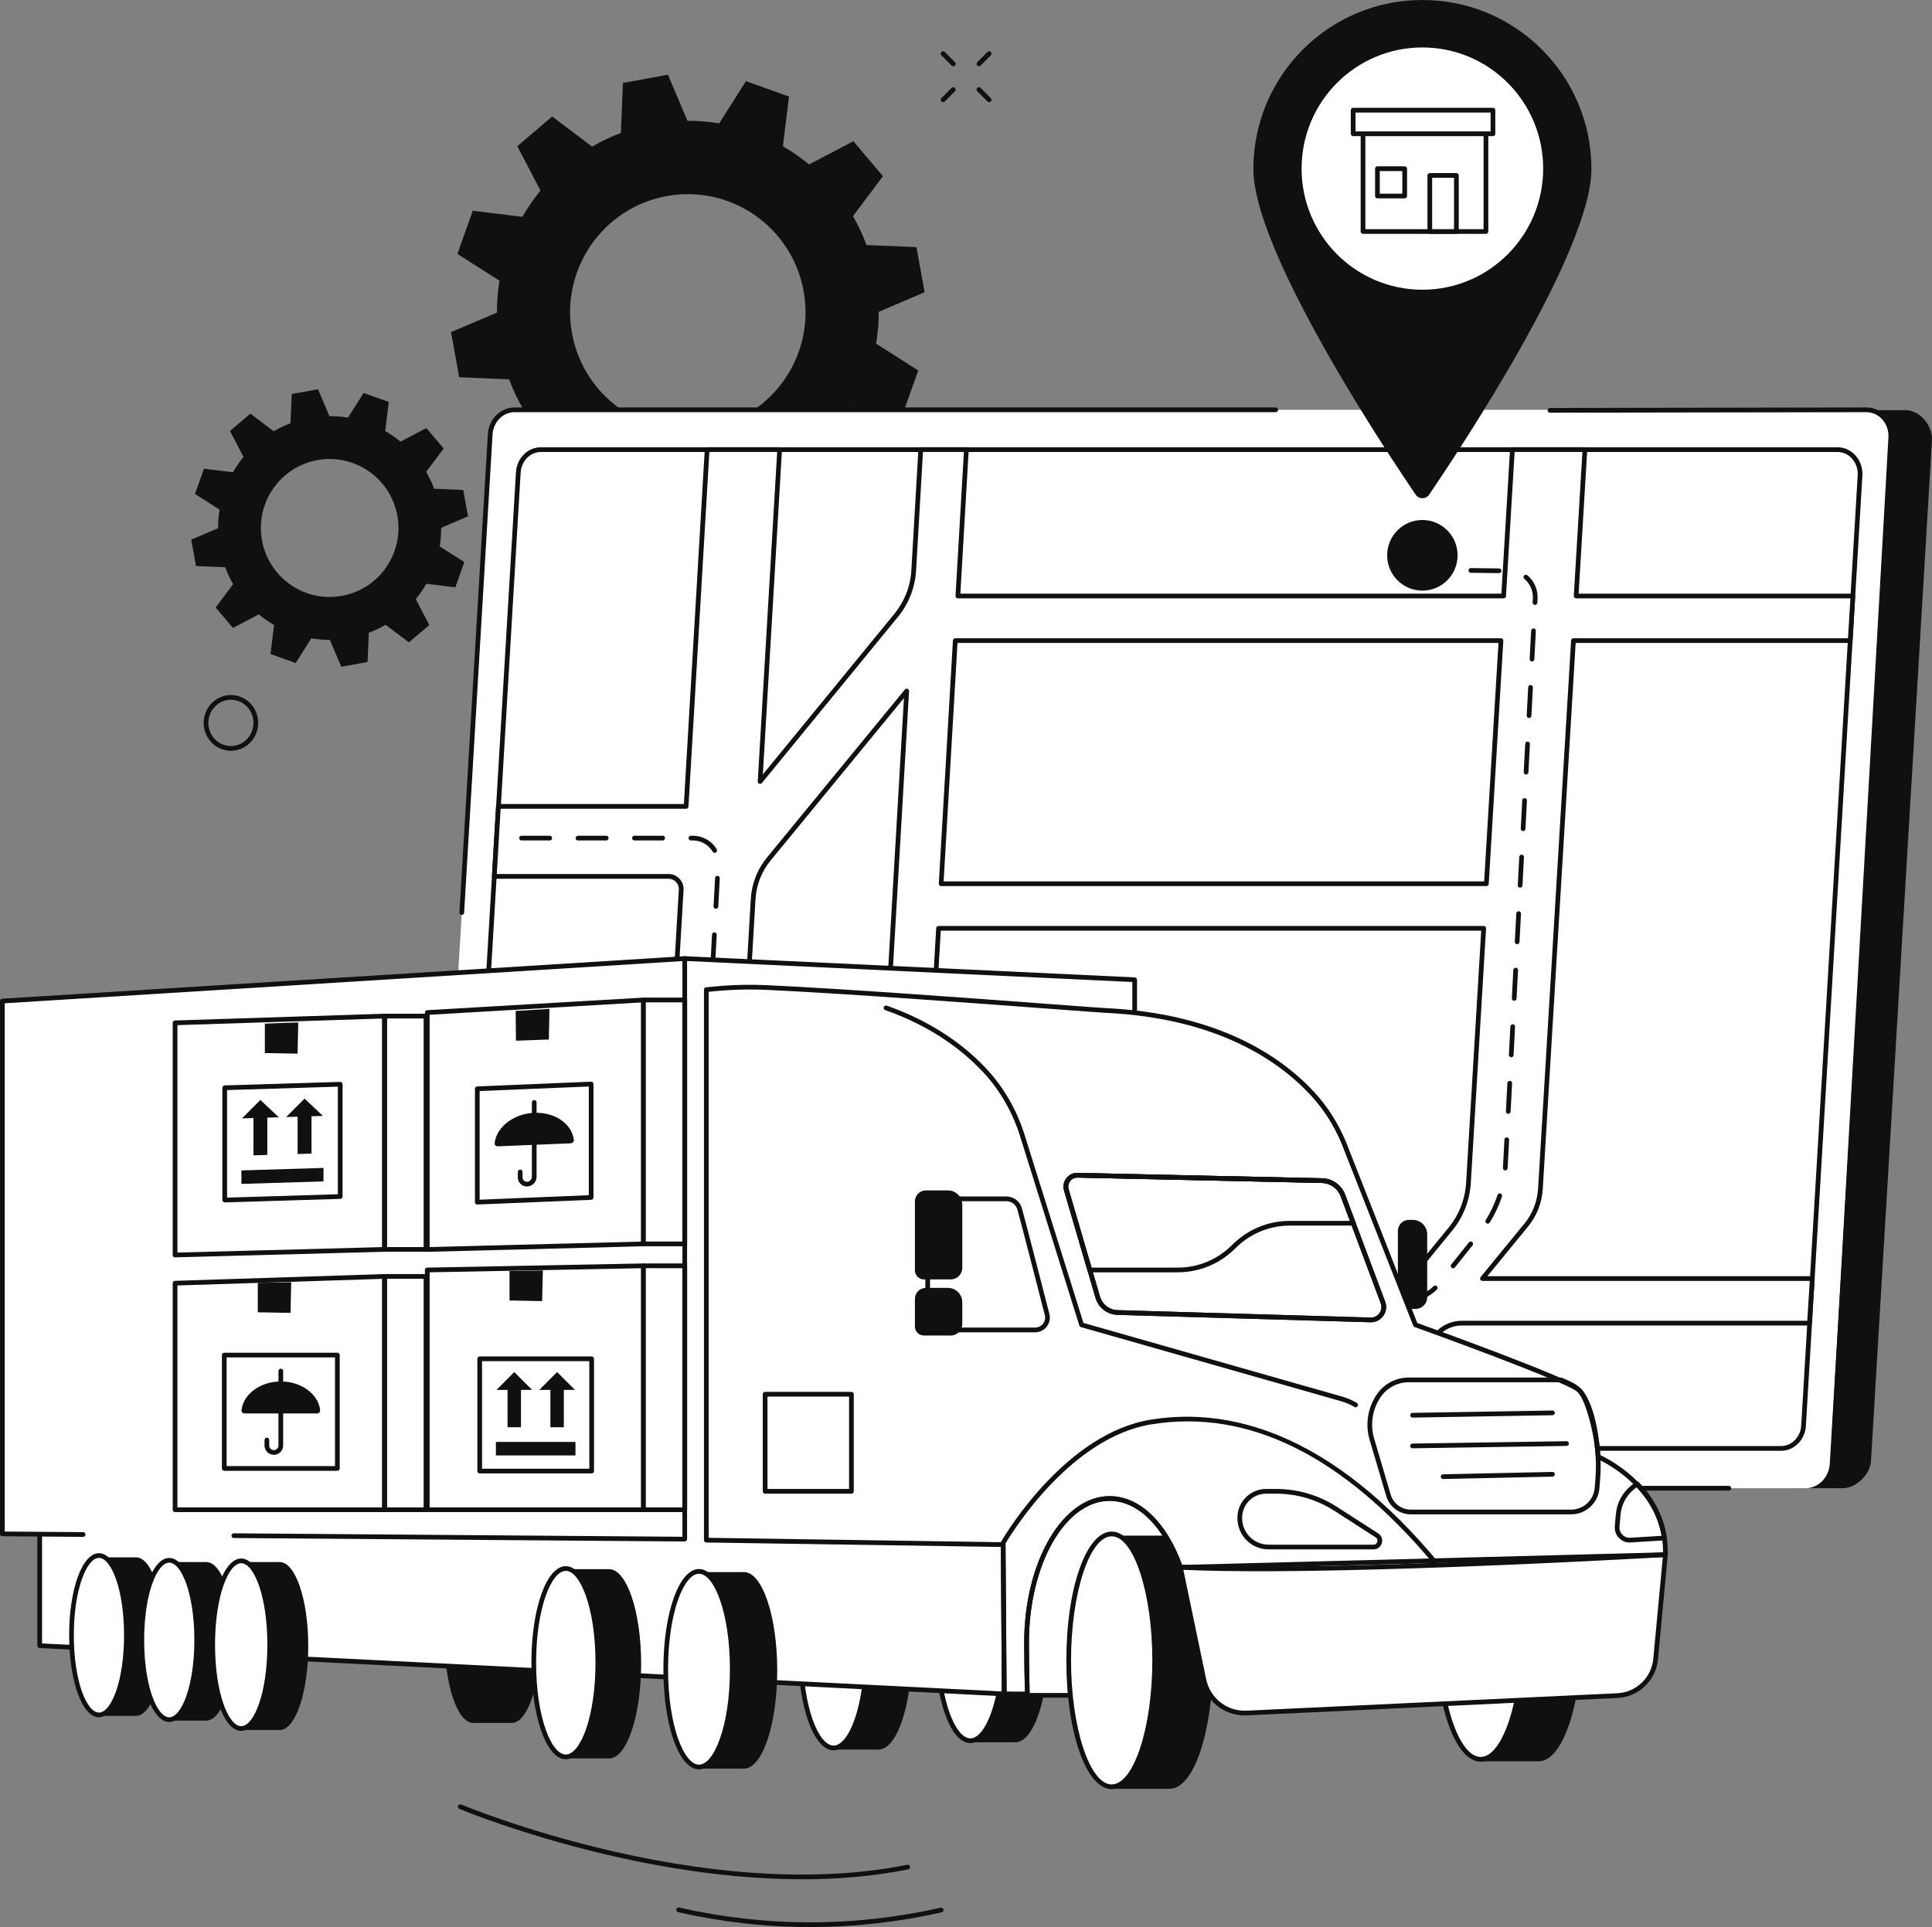 <svg width="422" height="421" viewBox="0 0 422 421" fill="none" xmlns="http://www.w3.org/2000/svg">
<rect x="0" y="0" width="422" height="421" fill="#808080" stroke="none"/>
<g clip-path="url(#clip0_1_3062)">
<path d="M102.233 112.803L101.187 107.044L94.817 106.778C94.338 105.487 93.758 104.254 93.084 103.088L96.912 97.985L93.134 93.522L87.484 96.485C86.436 95.622 85.319 94.847 84.145 94.168L84.918 87.821L79.422 85.85L76.011 91.242C74.686 91.021 73.33 90.913 71.958 90.918L69.463 85.033L63.722 86.082L63.456 92.471C62.169 92.951 60.939 93.533 59.776 94.21L54.689 90.37L50.239 94.159L53.194 99.825C52.333 100.877 51.558 101.997 50.884 103.175L44.555 102.4L42.59 107.912L47.966 111.333C47.746 112.662 47.638 114.022 47.643 115.398L41.775 117.901L42.821 123.659L49.191 123.926C49.67 125.216 50.251 126.45 50.925 127.616L47.097 132.719L50.875 137.182L56.524 134.219C57.572 135.084 58.689 135.857 59.864 136.535L59.091 142.882L64.586 144.854L67.997 139.461C69.323 139.682 70.678 139.79 72.05 139.788L74.546 145.673L80.287 144.624L80.553 138.235C81.84 137.754 83.069 137.172 84.232 136.496L89.32 140.336L93.769 136.547L90.815 130.88C91.677 129.829 92.448 128.709 93.125 127.531L99.453 128.306L101.419 122.794L96.042 119.373C96.263 118.043 96.37 116.684 96.368 115.308L102.235 112.805L102.233 112.803ZM74.697 130.176C66.534 131.667 58.71 126.24 57.224 118.05C55.737 109.863 61.148 102.015 69.314 100.522C77.477 99.032 85.301 104.459 86.79 112.649C88.276 120.836 82.865 128.683 74.699 130.176H74.697Z" fill="#101010"/>
<path d="M201.964 63.845L200.175 53.989L189.275 53.534C188.454 51.325 187.463 49.216 186.309 47.221L192.86 38.49L186.396 30.853L176.728 35.925C174.937 34.446 173.024 33.121 171.012 31.959L172.336 21.096L162.932 17.723L157.096 26.951C154.828 26.571 152.509 26.387 150.16 26.394L145.892 16.325L136.065 18.119L135.611 29.051C133.412 29.875 131.306 30.869 129.317 32.026L120.613 25.456L112.998 31.939L118.055 41.635C116.58 43.432 115.259 45.351 114.101 47.368L103.27 46.041L99.907 55.473L109.107 61.326C108.729 63.601 108.545 65.927 108.552 68.282L98.513 72.564L100.302 82.419L111.202 82.875C112.023 85.083 113.014 87.193 114.167 89.188L107.616 97.918L114.08 105.556L123.748 100.483C125.54 101.963 127.452 103.288 129.464 104.449L128.141 115.313L137.545 118.685L143.38 109.458C145.649 109.837 147.967 110.021 150.316 110.014L154.585 120.084L164.411 118.29L164.865 107.357C167.067 106.534 169.171 105.54 171.162 104.383L179.866 110.953L187.481 104.47L182.424 94.773C183.899 92.977 185.22 91.058 186.378 89.04L197.209 90.368L200.572 80.936L191.371 75.083C191.75 72.808 191.933 70.482 191.927 68.126L201.966 63.845H201.964ZM154.846 93.575C140.875 96.126 127.489 86.839 124.943 72.826C122.399 58.813 131.659 45.388 145.63 42.834C159.601 40.283 172.987 49.57 175.533 63.583C178.077 77.595 168.817 91.021 154.846 93.575Z" fill="#101010"/>
<path d="M176.986 421C167.338 421 157.693 419.914 148.11 417.745C147.832 417.683 147.66 417.407 147.722 417.128C147.784 416.85 148.06 416.677 148.337 416.739C167.295 421.034 186.514 421.048 205.457 416.776C205.737 416.712 206.01 416.889 206.072 417.165C206.134 417.443 205.96 417.719 205.684 417.781C196.166 419.928 186.578 421 176.988 421H176.986Z" fill="#101010"/>
<path d="M175.203 410.558C137.222 410.558 100.77 395.358 100.332 395.174C100.07 395.064 99.949 394.762 100.059 394.5C100.169 394.238 100.472 394.116 100.733 394.226C101.258 394.449 153.727 416.321 198.17 407.39C198.448 407.332 198.718 407.514 198.776 407.795C198.831 408.073 198.652 408.345 198.372 408.402C190.782 409.927 182.958 410.562 175.203 410.562V410.558Z" fill="#101010"/>
<path d="M50.441 164.017C49.723 164.017 49.005 163.884 48.315 163.615C46.815 163.03 45.631 161.88 44.984 160.378C43.666 157.309 45.033 153.713 48.035 152.363C49.48 151.712 51.086 151.67 52.563 152.245C54.063 152.83 55.246 153.98 55.893 155.482C57.212 158.551 55.845 162.147 52.843 163.497C52.074 163.845 51.258 164.017 50.441 164.017ZM50.437 152.874C49.762 152.874 49.09 153.016 48.457 153.301C45.966 154.424 44.831 157.415 45.929 159.968C46.466 161.215 47.446 162.17 48.689 162.653C49.907 163.127 51.23 163.093 52.421 162.557C54.914 161.434 56.047 158.443 54.948 155.89C54.412 154.643 53.432 153.69 52.189 153.205C51.62 152.984 51.028 152.874 50.437 152.874Z" fill="#101010"/>
<path d="M208.228 14.477C208.097 14.477 207.964 14.427 207.866 14.325L205.629 12.085C205.428 11.885 205.428 11.558 205.629 11.355C205.831 11.153 206.155 11.153 206.357 11.355L208.593 13.596C208.795 13.796 208.795 14.123 208.593 14.325C208.492 14.427 208.361 14.477 208.23 14.477H208.228Z" fill="#101010"/>
<path d="M216.054 22.322C215.924 22.322 215.791 22.271 215.692 22.17L213.456 19.93C213.254 19.729 213.254 19.403 213.456 19.2C213.657 18.998 213.981 18.998 214.183 19.2L216.419 21.441C216.621 21.641 216.621 21.968 216.419 22.17C216.318 22.271 216.187 22.322 216.057 22.322H216.054Z" fill="#101010"/>
<path d="M205.992 22.322C205.861 22.322 205.728 22.271 205.629 22.17C205.428 21.968 205.428 21.641 205.629 21.441L207.866 19.2C208.068 18.998 208.391 18.998 208.593 19.2C208.795 19.403 208.795 19.729 208.593 19.93L206.357 22.17C206.256 22.271 206.125 22.322 205.994 22.322H205.992Z" fill="#101010"/>
<path d="M213.818 14.477C213.687 14.477 213.554 14.427 213.456 14.325C213.254 14.123 213.254 13.796 213.456 13.596L215.692 11.355C215.894 11.153 216.217 11.153 216.419 11.355C216.621 11.558 216.621 11.885 216.419 12.085L214.183 14.325C214.082 14.427 213.951 14.477 213.82 14.477H213.818Z" fill="#101010"/>
<path d="M402.497 325.134L108.071 324.579C104.993 324.579 102.554 321.791 102.752 318.497L116.074 95.5C116.252 92.489 118.581 90.147 121.393 90.147L416.234 89.606C419.312 89.606 422.188 92.933 421.991 96.227L408.669 319.224C408.49 322.235 405.309 325.134 402.497 325.134Z" fill="#101010"/>
<path d="M394.352 325.134H99.073C95.994 325.134 93.556 322.346 93.753 319.051L107.075 94.886C107.254 91.875 109.582 89.533 112.394 89.533H407.674C410.752 89.533 413.19 92.321 412.993 95.615L399.671 319.781C399.492 322.792 397.164 325.134 394.352 325.134Z" fill="white"/>
<path d="M246.863 325.649H199.705C199.42 325.649 199.191 325.419 199.191 325.134C199.191 324.849 199.42 324.619 199.705 324.619H246.863C247.148 324.619 247.377 324.849 247.377 325.134C247.377 325.419 247.148 325.649 246.863 325.649Z" fill="#101010"/>
<path d="M377.635 325.649H268.512C268.227 325.649 267.998 325.419 267.998 325.134C267.998 324.849 268.227 324.619 268.512 324.619H377.635C377.92 324.619 378.149 324.849 378.149 325.134C378.149 325.419 377.92 325.649 377.635 325.649Z" fill="#101010"/>
<path d="M400.659 313.592C400.659 313.592 400.639 313.592 400.63 313.592C400.345 313.576 400.13 313.332 400.146 313.049L412.481 95.585C412.571 94.079 412.05 92.606 411.054 91.543C410.148 90.579 408.947 90.048 407.674 90.048L338.55 90.158C338.266 90.158 338.036 89.928 338.036 89.643C338.036 89.358 338.266 89.128 338.55 89.128L407.676 89.017C409.236 89.017 410.704 89.664 411.805 90.837C412.995 92.105 413.614 93.855 413.509 95.645L401.173 313.107C401.157 313.38 400.932 313.592 400.662 313.592H400.659Z" fill="#101010"/>
<path d="M100.866 199.874C100.866 199.874 100.846 199.874 100.834 199.874C100.552 199.858 100.334 199.614 100.352 199.329L106.561 94.854C106.756 91.58 109.319 89.015 112.394 89.015H278.654C278.939 89.015 279.168 89.245 279.168 89.53C279.168 89.816 278.939 90.046 278.654 90.046H112.394C109.862 90.046 107.75 92.185 107.587 94.916L101.378 199.391C101.362 199.664 101.135 199.876 100.866 199.876V199.874Z" fill="#101010"/>
<path d="M389.016 316.436H105.805C102.953 316.436 100.696 313.854 100.878 310.802L113.216 103.186C113.381 100.398 115.539 98.226 118.142 98.226H401.354C404.205 98.226 406.462 100.808 406.281 103.858L393.943 311.473C393.778 314.262 391.62 316.433 389.016 316.433V316.436Z" fill="white"/>
<path d="M389.016 316.951H105.805C104.35 316.951 102.981 316.348 101.953 315.253C100.843 314.073 100.265 312.439 100.364 310.772L112.702 103.156C112.883 100.104 115.273 97.713 118.142 97.713H401.354C402.809 97.713 404.178 98.316 405.205 99.411C406.316 100.591 406.894 102.225 406.795 103.893L394.457 311.508C394.276 314.561 391.886 316.951 389.016 316.951ZM118.142 98.744C115.817 98.744 113.876 100.709 113.727 103.219L101.389 310.834C101.307 312.219 101.786 313.571 102.701 314.547C103.534 315.432 104.635 315.92 105.805 315.92H389.016C391.342 315.92 393.283 313.956 393.432 311.446L405.77 103.831C405.852 102.446 405.373 101.093 404.458 100.117C403.625 99.232 402.524 98.744 401.354 98.744H118.142Z" fill="#101010"/>
<path d="M343.688 139.951H404.136L404.719 130.206H344.273L346.188 98.226H330.35L328.435 130.206H209.228L211.088 98.226H201.12L199.587 124.586C199.376 128.198 198.03 131.651 195.741 134.446L166.028 170.735L170.301 98.226H154.463L149.869 176.171H108.869L107.972 191.465H146.045C147.63 191.465 148.889 192.804 148.795 194.392L146.733 229.385C146.55 232.519 147.316 235.634 148.933 238.318L154.264 247.168H131.538C128.512 247.168 126.012 249.533 125.835 252.563L124.28 279.314H102.747L102.091 289.059H123.714L122.122 316.433H132.09L133.682 289.059H179.458L195.922 316.433H211.76L195.296 289.059H299.995L277.581 316.433H293.419L313.638 291.739C315.028 290.044 317.099 289.059 319.29 289.059H395.241L395.856 279.314H323.813L333.38 267.63C335.217 265.384 336.302 262.617 336.476 259.718L343.69 139.949L343.688 139.951ZM327.85 139.951L324.666 193.066H205.569L208.659 139.951H327.85ZM165.083 238.84C163.262 235.815 162.397 232.309 162.606 228.78L164.512 196.421C164.702 193.202 165.904 190.126 167.948 187.635L198.051 150.966L192.835 240.619C192.621 244.297 189.585 247.171 185.91 247.171H170.099L165.083 238.84ZM134.249 279.316L135.384 259.808C135.478 258.183 136.82 256.914 138.444 256.914H160.126L173.6 279.316H134.251H134.249ZM186.311 274.122L175.962 256.916H192.188C197.645 256.916 202.147 252.635 202.439 247.171H202.425L205.005 202.812H324.086L320.755 258.409C320.533 262.127 319.143 265.679 316.787 268.557L307.977 279.316H195.486C191.731 279.316 188.252 277.345 186.314 274.122H186.311Z" fill="white"/>
<path d="M293.417 316.951H277.578C277.379 316.951 277.2 316.836 277.113 316.656C277.028 316.477 277.053 316.263 277.182 316.109L298.905 289.577H196.204L212.198 316.169C212.295 316.327 212.297 316.528 212.205 316.689C212.114 316.85 211.944 316.951 211.758 316.951H195.92C195.739 316.951 195.574 316.857 195.48 316.702L179.164 289.577H134.162L132.597 316.465C132.581 316.737 132.356 316.951 132.084 316.951H122.115C121.973 316.951 121.838 316.893 121.741 316.79C121.645 316.686 121.594 316.548 121.601 316.406L123.161 289.577H102.082C101.94 289.577 101.804 289.517 101.706 289.413C101.609 289.31 101.559 289.169 101.568 289.027L102.224 279.282C102.242 279.01 102.467 278.801 102.738 278.801H123.787L125.315 252.536C125.507 249.239 128.237 246.655 131.531 246.655H153.344L148.486 238.587C146.807 235.799 146.02 232.608 146.213 229.358L148.275 194.364C148.312 193.738 148.096 193.145 147.669 192.689C147.24 192.234 146.662 191.983 146.036 191.983H107.963C107.821 191.983 107.685 191.925 107.589 191.822C107.493 191.718 107.442 191.58 107.449 191.438L108.346 176.144C108.362 175.872 108.587 175.658 108.86 175.658H149.376L153.94 98.199C153.956 97.925 154.181 97.713 154.454 97.713H170.292C170.434 97.713 170.57 97.771 170.666 97.874C170.762 97.978 170.813 98.116 170.806 98.259L166.627 169.184L195.337 134.122C197.571 131.391 198.863 128.085 199.067 124.558L200.599 98.199C200.615 97.927 200.84 97.713 201.113 97.713H211.081C211.224 97.713 211.359 97.771 211.455 97.874C211.552 97.978 211.602 98.116 211.595 98.259L209.767 129.693H327.946L329.834 98.199C329.85 97.927 330.075 97.713 330.348 97.713H346.186C346.328 97.713 346.463 97.773 346.56 97.874C346.656 97.978 346.706 98.116 346.697 98.259L344.814 129.693H404.715C404.857 129.693 404.992 129.751 405.088 129.854C405.185 129.958 405.235 130.096 405.228 130.239L404.646 139.984C404.63 140.255 404.405 140.469 404.132 140.469H344.167L336.981 259.752C336.8 262.78 335.687 265.619 333.77 267.961L324.893 278.801H395.849C395.992 278.801 396.127 278.861 396.223 278.964C396.32 279.068 396.37 279.208 396.361 279.351L395.746 289.096C395.73 289.367 395.505 289.579 395.232 289.579H319.281C317.237 289.579 315.324 290.488 314.028 292.07L293.807 316.765C293.71 316.884 293.563 316.953 293.41 316.953L293.417 316.951ZM278.666 315.92H293.173L313.239 291.412C314.73 289.59 316.934 288.544 319.287 288.544H394.755L395.306 279.832H323.808C323.609 279.832 323.428 279.717 323.343 279.537C323.258 279.358 323.283 279.144 323.411 278.99L332.979 267.305C334.758 265.131 335.788 262.497 335.958 259.688L343.174 139.919C343.19 139.648 343.415 139.436 343.688 139.436H403.653L404.173 130.722H344.273C344.131 130.722 343.995 130.662 343.899 130.561C343.803 130.457 343.752 130.319 343.759 130.176L345.642 98.742H330.834L328.946 130.236C328.93 130.508 328.705 130.722 328.432 130.722H209.226C209.084 130.722 208.948 130.664 208.852 130.561C208.756 130.457 208.705 130.319 208.712 130.176L210.54 98.742H201.601L200.097 124.616C199.879 128.361 198.51 131.874 196.136 134.773L166.423 171.062C166.283 171.234 166.044 171.296 165.838 171.214C165.631 171.133 165.498 170.926 165.512 170.703L169.753 98.739H154.945L150.381 176.199C150.364 176.473 150.14 176.684 149.867 176.684H109.351L108.513 190.948H146.041C146.951 190.948 147.795 191.313 148.422 191.978C149.046 192.643 149.36 193.51 149.307 194.421L147.245 229.413C147.066 232.454 147.802 235.442 149.374 238.049L154.704 246.899C154.8 247.058 154.803 247.258 154.711 247.419C154.619 247.58 154.45 247.681 154.264 247.681H131.538C128.787 247.681 126.508 249.837 126.349 252.591L124.794 279.342C124.778 279.613 124.553 279.827 124.28 279.827H103.226L102.639 288.539H123.714C123.856 288.539 123.991 288.597 124.088 288.7C124.184 288.804 124.234 288.942 124.228 289.084L122.668 315.913H131.606L133.171 289.025C133.187 288.753 133.412 288.539 133.685 288.539H179.463C179.644 288.539 179.809 288.633 179.903 288.788L196.218 315.913H210.854L194.86 289.321C194.764 289.163 194.762 288.962 194.853 288.801C194.945 288.64 195.115 288.539 195.301 288.539H300C300.199 288.539 300.378 288.654 300.465 288.834C300.55 289.013 300.525 289.227 300.396 289.381L278.673 315.913L278.666 315.92ZM307.97 279.832H195.482C191.571 279.832 187.887 277.745 185.869 274.388L175.52 257.18C175.423 257.022 175.421 256.821 175.513 256.66C175.604 256.499 175.774 256.398 175.96 256.398H192.186C197.331 256.398 201.583 252.391 201.916 247.254C201.909 247.217 201.907 247.178 201.909 247.138L204.489 202.779C204.505 202.508 204.73 202.294 205.003 202.294H324.084C324.226 202.294 324.361 202.351 324.457 202.455C324.554 202.558 324.604 202.697 324.595 202.839L321.265 258.436C321.033 262.288 319.622 265.899 317.179 268.881L308.369 279.641C308.273 279.76 308.126 279.829 307.973 279.829L307.97 279.832ZM186.747 273.855C188.582 276.905 191.929 278.801 195.482 278.801H307.729L316.386 268.23C318.689 265.419 320.021 262.012 320.239 258.379L323.538 203.327H205.487L202.941 247.086C202.948 247.122 202.95 247.159 202.948 247.198C202.641 252.936 197.913 257.431 192.183 257.431H176.868L186.747 273.857V273.855ZM173.595 279.832H134.247C134.104 279.832 133.969 279.774 133.873 279.671C133.776 279.567 133.726 279.429 133.733 279.286L134.868 259.78C134.978 257.884 136.547 256.4 138.439 256.4H160.122C160.303 256.4 160.468 256.495 160.562 256.649L174.036 279.052C174.132 279.21 174.134 279.411 174.042 279.572C173.951 279.733 173.781 279.834 173.595 279.834V279.832ZM134.79 278.801H172.685L159.831 257.431H138.439C137.091 257.431 135.971 258.489 135.893 259.84L134.79 278.801ZM185.908 247.686H170.097C169.916 247.686 169.751 247.592 169.657 247.438L164.641 239.107C162.757 235.979 161.874 232.397 162.09 228.75L163.996 196.391C164.193 193.039 165.423 189.899 167.549 187.308L197.652 150.637C197.792 150.465 198.03 150.405 198.237 150.486C198.443 150.566 198.574 150.773 198.562 150.996L193.346 240.649C193.117 244.594 189.851 247.686 185.908 247.686ZM170.389 246.655H185.908C189.307 246.655 192.122 243.989 192.321 240.589L197.445 152.515L168.345 187.964C166.356 190.384 165.207 193.319 165.024 196.451L163.118 228.81C162.916 232.247 163.746 235.624 165.524 238.574L170.391 246.655H170.389ZM324.666 193.582H205.57C205.427 193.582 205.292 193.524 205.196 193.421C205.099 193.317 205.049 193.179 205.056 193.037L208.145 139.922C208.161 139.65 208.386 139.436 208.659 139.436H327.85C327.992 139.436 328.127 139.496 328.224 139.597C328.32 139.701 328.37 139.839 328.364 139.981L325.18 193.096C325.164 193.368 324.939 193.582 324.666 193.582ZM206.113 192.551H324.182L327.304 140.467H209.143L206.113 192.551Z" fill="#101010"/>
<path d="M190.484 284.695C188.41 284.695 186.431 284.051 184.757 282.834C184.527 282.666 184.477 282.344 184.642 282.114C184.809 281.884 185.128 281.831 185.36 281.999C186.855 283.087 188.626 283.664 190.482 283.664H190.851C191.135 283.664 191.365 283.894 191.365 284.18C191.365 284.465 191.135 284.695 190.851 284.695H190.482H190.484ZM197.021 284.683C196.737 284.683 196.507 284.453 196.507 284.168C196.507 283.883 196.737 283.653 197.021 283.653L203.189 283.643C203.473 283.643 203.703 283.874 203.703 284.159C203.703 284.444 203.473 284.674 203.189 284.674L197.021 284.683ZM209.354 284.663C209.07 284.663 208.841 284.433 208.841 284.147C208.841 283.862 209.07 283.632 209.354 283.632L215.522 283.623C215.807 283.623 216.036 283.853 216.036 284.138C216.036 284.423 215.807 284.653 215.522 284.653L209.354 284.663ZM221.688 284.644C221.403 284.644 221.174 284.414 221.174 284.129C221.174 283.844 221.403 283.614 221.688 283.614L227.855 283.604C228.14 283.604 228.369 283.834 228.369 284.12C228.369 284.405 228.14 284.635 227.855 284.635L221.688 284.644ZM234.021 284.624C233.737 284.624 233.507 284.393 233.507 284.108C233.507 283.823 233.737 283.593 234.021 283.593L240.189 283.584C240.473 283.584 240.703 283.814 240.703 284.099C240.703 284.384 240.473 284.614 240.189 284.614L234.021 284.624ZM246.354 284.603C246.07 284.603 245.84 284.373 245.84 284.087C245.84 283.802 246.07 283.572 246.354 283.572L252.522 283.563C252.806 283.563 253.036 283.793 253.036 284.078C253.036 284.364 252.806 284.594 252.522 284.594L246.354 284.603ZM258.688 284.582C258.403 284.582 258.174 284.352 258.174 284.067C258.174 283.782 258.403 283.551 258.688 283.551L264.855 283.542C265.14 283.542 265.369 283.772 265.369 284.058C265.369 284.343 265.14 284.573 264.855 284.573L258.688 284.582ZM271.021 284.561C270.736 284.561 270.507 284.331 270.507 284.046C270.507 283.761 270.736 283.531 271.021 283.531L277.189 283.522C277.473 283.522 277.702 283.752 277.702 284.037C277.702 284.322 277.473 284.552 277.189 284.552L271.021 284.561ZM283.354 284.541C283.07 284.541 282.84 284.311 282.84 284.025C282.84 283.74 283.07 283.51 283.354 283.51L289.522 283.501C289.806 283.501 290.036 283.731 290.036 284.016C290.036 284.301 289.806 284.532 289.522 284.532L283.354 284.541ZM295.687 284.52C295.403 284.52 295.174 284.29 295.174 284.005C295.174 283.719 295.403 283.489 295.687 283.487L301.855 283.478C302.14 283.478 302.369 283.708 302.369 283.993C302.369 284.278 302.14 284.508 301.855 284.508L295.687 284.518V284.52ZM308.018 284.456C307.757 284.456 307.535 284.258 307.507 283.991C307.479 283.708 307.684 283.455 307.968 283.427C309.911 283.232 311.743 282.367 313.131 280.991C313.333 280.791 313.659 280.793 313.858 280.996C314.058 281.198 314.056 281.525 313.854 281.725C312.299 283.266 310.246 284.235 308.071 284.456C308.053 284.456 308.037 284.458 308.018 284.458V284.456ZM181.314 278.078C181.139 278.078 180.967 277.989 180.871 277.825L177.722 272.507C177.577 272.263 177.657 271.945 177.901 271.8C178.144 271.653 178.46 271.736 178.605 271.98L181.754 277.299C181.899 277.542 181.818 277.86 181.575 278.005C181.493 278.053 181.403 278.078 181.314 278.078ZM317.393 277.085C317.281 277.085 317.168 277.048 317.072 276.972C316.849 276.795 316.815 276.47 316.992 276.247L320.847 271.418C321.024 271.198 321.347 271.158 321.57 271.338C321.79 271.515 321.827 271.839 321.65 272.063L317.794 276.891C317.693 277.018 317.544 277.085 317.393 277.085ZM175.015 267.443C174.839 267.443 174.669 267.353 174.572 267.19L171.423 261.871C171.279 261.627 171.359 261.31 171.602 261.165C171.845 261.02 172.162 261.1 172.306 261.344L175.456 266.663C175.6 266.907 175.52 267.224 175.277 267.369C175.194 267.418 175.105 267.443 175.015 267.443ZM324.967 267.328C324.873 267.328 324.779 267.303 324.694 267.25C324.453 267.098 324.38 266.78 324.531 266.539C325.6 264.827 326.465 262.987 327.093 261.066C327.182 260.797 327.471 260.647 327.742 260.737C328.01 260.827 328.157 261.117 328.07 261.388C327.414 263.385 326.515 265.301 325.403 267.084C325.304 267.241 325.136 267.326 324.967 267.326V267.328ZM168.717 256.805C168.542 256.805 168.37 256.716 168.274 256.552L165.125 251.233C164.98 250.99 165.06 250.672 165.304 250.527C165.547 250.38 165.863 250.463 166.008 250.707L169.157 256.025C169.301 256.269 169.221 256.587 168.978 256.732C168.896 256.78 168.806 256.805 168.717 256.805ZM328.788 255.692C328.774 255.692 328.763 255.692 328.749 255.692C328.467 255.671 328.254 255.423 328.274 255.14C328.288 254.958 328.299 254.774 328.311 254.592L328.605 248.977C328.621 248.694 328.839 248.468 329.146 248.489C329.43 248.505 329.646 248.746 329.632 249.032L329.339 254.65C329.327 254.841 329.316 255.029 329.302 255.218C329.281 255.489 329.056 255.694 328.79 255.694L328.788 255.692ZM162.418 246.168C162.241 246.168 162.072 246.078 161.975 245.915L158.826 240.596C158.682 240.352 158.762 240.034 159.005 239.889C159.248 239.742 159.565 239.825 159.709 240.069L162.858 245.388C163.003 245.632 162.923 245.949 162.68 246.094C162.597 246.142 162.508 246.168 162.418 246.168ZM329.444 243.338C329.444 243.338 329.426 243.338 329.417 243.338C329.132 243.322 328.917 243.08 328.93 242.795L329.254 236.618C329.267 236.335 329.495 236.114 329.795 236.13C330.079 236.146 330.295 236.388 330.281 236.673L329.958 242.85C329.944 243.124 329.717 243.338 329.444 243.338ZM156.34 235.417C156.136 235.417 155.943 235.295 155.863 235.095C155.074 233.13 154.58 231.064 154.395 228.955C154.369 228.672 154.578 228.421 154.86 228.396C155.147 228.366 155.392 228.58 155.418 228.863C155.594 230.871 156.064 232.838 156.815 234.709C156.92 234.973 156.794 235.272 156.53 235.378C156.468 235.403 156.402 235.415 156.337 235.415L156.34 235.417ZM330.093 230.984C330.093 230.984 330.075 230.984 330.066 230.984C329.781 230.968 329.566 230.726 329.579 230.441L329.903 224.264C329.919 223.981 330.151 223.765 330.444 223.776C330.729 223.792 330.944 224.034 330.93 224.319L330.607 230.496C330.593 230.77 330.366 230.984 330.093 230.984ZM155.032 223.245C155.032 223.245 155.014 223.245 155.005 223.245C154.723 223.229 154.505 222.987 154.521 222.702L154.856 216.527C154.872 216.244 155.119 216.024 155.397 216.042C155.679 216.058 155.897 216.3 155.883 216.585L155.548 222.76C155.532 223.033 155.308 223.247 155.035 223.247L155.032 223.245ZM330.742 218.63C330.742 218.63 330.724 218.63 330.715 218.63C330.43 218.614 330.215 218.372 330.229 218.087L330.552 211.91C330.568 211.625 330.788 211.399 331.093 211.422C331.378 211.439 331.593 211.68 331.58 211.965L331.256 218.142C331.242 218.416 331.015 218.63 330.742 218.63ZM155.702 210.893C155.702 210.893 155.684 210.893 155.675 210.893C155.392 210.877 155.175 210.636 155.191 210.35L155.525 204.173C155.541 203.89 155.782 203.67 156.067 203.686C156.349 203.702 156.567 203.943 156.553 204.229L156.218 210.406C156.204 210.679 155.977 210.893 155.707 210.893H155.702ZM331.389 206.278C331.389 206.278 331.371 206.278 331.362 206.278C331.077 206.262 330.862 206.021 330.875 205.735L331.199 199.559C331.215 199.276 331.444 199.052 331.74 199.071C332.025 199.087 332.24 199.328 332.226 199.614L331.903 205.791C331.889 206.064 331.662 206.278 331.389 206.278ZM156.372 198.542C156.372 198.542 156.353 198.542 156.344 198.542C156.062 198.526 155.844 198.284 155.86 197.999L156.195 191.824C156.211 191.541 156.459 191.306 156.737 191.339C157.019 191.355 157.237 191.596 157.22 191.882L156.886 198.056C156.872 198.33 156.645 198.544 156.374 198.544L156.372 198.542ZM332.036 193.924C332.036 193.924 332.018 193.924 332.008 193.924C331.724 193.908 331.508 193.667 331.522 193.382L331.846 187.205C331.862 186.922 332.096 186.701 332.387 186.717C332.671 186.733 332.887 186.975 332.873 187.26L332.55 193.437C332.536 193.711 332.309 193.924 332.036 193.924ZM156.113 186.323C155.936 186.323 155.766 186.234 155.67 186.07C154.775 184.554 153.131 183.613 151.378 183.613H150.915C150.631 183.613 150.401 183.383 150.401 183.098C150.401 182.813 150.631 182.583 150.915 182.583H151.378C153.493 182.583 155.475 183.717 156.553 185.544C156.698 185.79 156.617 186.105 156.372 186.25C156.289 186.298 156.2 186.321 156.11 186.321L156.113 186.323ZM144.75 183.613H138.582C138.297 183.613 138.068 183.383 138.068 183.098C138.068 182.813 138.297 182.583 138.582 182.583H144.75C145.034 182.583 145.263 182.813 145.263 183.098C145.263 183.383 145.034 183.613 144.75 183.613ZM132.416 183.613H126.248C125.964 183.613 125.735 183.383 125.735 183.098C125.735 182.813 125.964 182.583 126.248 182.583H132.416C132.701 182.583 132.93 182.813 132.93 183.098C132.93 183.383 132.701 183.613 132.416 183.613ZM120.083 183.613H113.915C113.631 183.613 113.401 183.383 113.401 183.098C113.401 182.813 113.631 182.583 113.915 182.583H120.083C120.367 182.583 120.597 182.813 120.597 183.098C120.597 183.383 120.367 183.613 120.083 183.613ZM332.687 181.571C332.687 181.571 332.669 181.571 332.66 181.571C332.375 181.554 332.16 181.313 332.174 181.028L332.497 174.851C332.511 174.568 332.738 174.351 333.038 174.363C333.323 174.379 333.538 174.621 333.525 174.906L333.201 181.083C333.187 181.357 332.96 181.571 332.687 181.571ZM333.337 169.217C333.337 169.217 333.318 169.217 333.309 169.217C333.025 169.201 332.809 168.959 332.823 168.674L333.146 162.497C333.162 162.211 333.394 161.986 333.687 162.009C333.972 162.025 334.187 162.267 334.174 162.552L333.85 168.729C333.837 169.003 333.609 169.217 333.337 169.217ZM333.986 156.863C333.986 156.863 333.967 156.863 333.958 156.863C333.674 156.847 333.458 156.605 333.472 156.32L333.795 150.143C333.809 149.86 334.034 149.637 334.337 149.655C334.621 149.671 334.837 149.913 334.823 150.198L334.499 156.375C334.486 156.649 334.259 156.863 333.986 156.863ZM334.632 144.509C334.632 144.509 334.614 144.509 334.605 144.509C334.321 144.493 334.105 144.251 334.119 143.966L334.442 137.789C334.458 137.506 334.687 137.287 334.983 137.301C335.268 137.317 335.483 137.559 335.47 137.844L335.146 144.021C335.132 144.295 334.905 144.509 334.632 144.509ZM335.282 132.155C335.282 132.155 335.263 132.155 335.254 132.155C334.97 132.139 334.754 131.897 334.768 131.612L334.814 130.742C334.818 130.648 334.821 130.556 334.821 130.462C334.821 128.918 334.142 127.459 332.958 126.463C332.74 126.282 332.713 125.955 332.894 125.736C333.075 125.518 333.401 125.49 333.619 125.672C335.036 126.864 335.848 128.61 335.848 130.459C335.848 130.57 335.846 130.682 335.839 130.795L335.793 131.665C335.779 131.939 335.552 132.153 335.279 132.153L335.282 132.155ZM327.439 125.216H327.432L321.267 125.134C320.983 125.129 320.755 124.897 320.76 124.611C320.765 124.328 320.994 124.103 321.274 124.103H321.281L327.446 124.186C327.731 124.19 327.958 124.423 327.953 124.708C327.949 124.991 327.719 125.216 327.439 125.216ZM315.106 125.051H315.099L309.968 124.982C309.684 124.977 309.457 124.745 309.461 124.459C309.466 124.177 309.695 123.951 309.975 123.951H309.982L315.113 124.02C315.397 124.025 315.624 124.257 315.62 124.542C315.615 124.825 315.386 125.051 315.106 125.051Z" fill="#101010"/>
<path d="M310.688 0C290.3 0 273.771 16.529 273.771 36.922C273.771 42.02 276.078 49.147 279.54 56.973C288.263 76.7 304.316 100.856 309.225 108.075C309.929 109.108 311.448 109.113 312.152 108.077C319.005 98.001 347.608 54.868 347.608 36.922C347.608 16.529 331.079 0 310.691 0L310.688 0Z" fill="#101010"/>
<path d="M310.686 63.295C325.258 63.295 337.071 51.447 337.071 36.832C337.071 22.216 325.258 10.368 310.686 10.368C296.114 10.368 284.302 22.216 284.302 36.832C284.302 51.447 296.114 63.295 310.686 63.295Z" fill="white"/>
<path d="M310.686 129.033C314.935 129.033 318.379 125.578 318.379 121.317C318.379 117.056 314.935 113.601 310.686 113.601C306.437 113.601 302.993 117.056 302.993 121.317C302.993 125.578 306.437 129.033 310.686 129.033Z" fill="#101010"/>
<path d="M324.57 28.476H297.719V50.578H324.57V28.476Z" fill="white"/>
<path d="M324.57 51.093H297.72C297.435 51.093 297.206 50.863 297.206 50.578V28.476C297.206 28.191 297.435 27.961 297.72 27.961H324.57C324.854 27.961 325.084 28.191 325.084 28.476V50.578C325.084 50.863 324.854 51.093 324.57 51.093ZM298.233 50.062H324.056V28.991H298.233V50.062Z" fill="#101010"/>
<path d="M318.115 38.332H312.31V50.578H318.115V38.332Z" fill="white"/>
<path d="M318.115 51.093H312.308C312.023 51.093 311.794 50.863 311.794 50.578V38.332C311.794 38.047 312.023 37.816 312.308 37.816H318.115C318.4 37.816 318.629 38.047 318.629 38.332V50.578C318.629 50.863 318.4 51.093 318.115 51.093ZM312.824 50.062H317.602V38.849H312.824V50.062Z" fill="#101010"/>
<path d="M306.819 36.852H300.864V42.825H306.819V36.852Z" fill="white"/>
<path d="M306.821 43.34H300.867C300.582 43.34 300.353 43.11 300.353 42.825V36.852C300.353 36.567 300.582 36.337 300.867 36.337H306.821C307.105 36.337 307.335 36.567 307.335 36.852V42.825C307.335 43.11 307.105 43.34 306.821 43.34ZM301.38 42.309H306.307V37.368H301.38V42.309Z" fill="#101010"/>
<path d="M326.097 24.068H295.563V29.219H326.097V24.068Z" fill="white"/>
<path d="M326.098 29.737H295.564C295.279 29.737 295.05 29.507 295.05 29.221V24.071C295.05 23.785 295.279 23.555 295.564 23.555H326.098C326.382 23.555 326.611 23.785 326.611 24.071V29.221C326.611 29.507 326.382 29.737 326.098 29.737ZM296.077 28.706H325.584V24.586H296.077V28.706Z" fill="#101010"/>
<path d="M221.773 337.699H211.951C207.937 337.699 204.684 347.364 204.684 359.166C204.684 370.968 207.937 380.637 211.951 380.637H221.773C225.787 380.637 229.039 370.97 229.039 359.168C229.039 347.366 225.787 337.699 221.773 337.699Z" fill="#101010"/>
<path d="M211.951 380.289C215.964 380.289 219.217 370.722 219.217 358.92C219.217 347.118 215.964 337.55 211.951 337.55C207.938 337.55 204.684 347.118 204.684 358.92C204.684 370.722 207.938 380.289 211.951 380.289Z" fill="white"/>
<path d="M211.951 380.805C207.588 380.805 204.171 371.193 204.171 358.92C204.171 346.646 207.588 337.035 211.951 337.035C216.314 337.035 219.731 346.646 219.731 358.92C219.731 371.193 216.314 380.805 211.951 380.805ZM211.951 338.068C208.689 338.068 205.198 346.446 205.198 358.922C205.198 371.398 208.689 379.777 211.951 379.777C215.213 379.777 218.704 371.398 218.704 358.922C218.704 346.446 215.213 338.068 211.951 338.068Z" fill="#101010"/>
<path d="M191.901 339.28H182.08C178.066 339.28 174.813 348.944 174.813 360.746C174.813 372.548 178.066 382.217 182.08 382.217H191.901C195.915 382.217 199.168 372.55 199.168 360.749C199.168 348.947 195.915 339.28 191.901 339.28Z" fill="#101010"/>
<path d="M182.077 381.87C186.09 381.87 189.344 372.302 189.344 360.5C189.344 348.698 186.09 339.13 182.077 339.13C178.064 339.13 174.811 348.698 174.811 360.5C174.811 372.302 178.064 381.87 182.077 381.87Z" fill="white"/>
<path d="M182.077 382.383C177.715 382.383 174.297 372.771 174.297 360.498C174.297 348.224 177.715 338.613 182.077 338.613C186.44 338.613 189.858 348.224 189.858 360.498C189.858 372.771 186.44 382.383 182.077 382.383ZM182.077 339.646C178.816 339.646 175.325 348.024 175.325 360.5C175.325 372.976 178.816 381.355 182.077 381.355C185.339 381.355 188.83 372.976 188.83 360.5C188.83 348.024 185.339 339.646 182.077 339.646Z" fill="#101010"/>
<path d="M111.782 339.713H103.364C99.923 339.713 97.134 347.942 97.134 358.057C97.134 368.173 99.923 376.406 103.364 376.406H111.782C115.223 376.406 118.009 368.175 118.009 358.059C118.009 347.944 115.22 339.713 111.782 339.713Z" fill="#101010"/>
<path d="M219.357 370.073L219.114 239.114L8.67 265.84V359.532L219.357 370.073Z" fill="white"/>
<path d="M219.357 370.588C219.357 370.588 219.341 370.588 219.332 370.588L8.643 360.047C8.37 360.033 8.154 359.808 8.154 359.532V265.84C8.154 265.58 8.347 265.361 8.604 265.329L219.05 238.601C219.197 238.583 219.344 238.629 219.454 238.725C219.564 238.822 219.628 238.962 219.628 239.112L219.871 370.073C219.871 370.213 219.814 370.349 219.713 370.448C219.616 370.54 219.49 370.59 219.357 370.59V370.588ZM9.184 359.042L218.844 369.532L218.603 239.699L9.184 266.295V359.044V359.042Z" fill="#101010"/>
<path d="M247.843 336.512H149.569V209.412L247.843 214.045V336.512Z" fill="white"/>
<path d="M247.843 337.028C247.559 337.028 247.329 336.798 247.329 336.512V214.535L149.546 209.925C149.261 209.911 149.043 209.669 149.057 209.386C149.071 209.101 149.316 208.88 149.594 208.896L247.868 213.53C248.141 213.544 248.359 213.769 248.359 214.045V336.515C248.359 336.8 248.13 337.03 247.845 337.03L247.843 337.028Z" fill="#101010"/>
<path d="M149.569 336.512V209.412L0.514 218.699V335.105L149.569 336.512Z" fill="white"/>
<path d="M140.555 218.46V271.75L93.327 272.976V221.207L140.555 218.46Z" fill="white"/>
<path d="M93.327 273.491C93.194 273.491 93.065 273.439 92.969 273.344C92.87 273.248 92.813 273.114 92.813 272.976V221.207C92.813 220.933 93.026 220.708 93.297 220.692L140.525 217.945C140.664 217.938 140.804 217.986 140.908 218.085C141.011 218.182 141.068 218.317 141.068 218.46V271.752C141.068 272.031 140.846 272.261 140.568 272.268L93.341 273.491H93.327ZM93.841 221.695V272.447L140.038 271.248V219.005L93.841 221.692V221.695Z" fill="#101010"/>
<path d="M149.571 218.46H140.554V271.752H149.571V218.46Z" fill="white"/>
<path d="M149.569 272.265H140.552C140.268 272.265 140.038 272.035 140.038 271.75V218.458C140.038 218.172 140.268 217.942 140.552 217.942H149.569C149.853 217.942 150.083 218.172 150.083 218.458V271.75C150.083 272.035 149.853 272.265 149.569 272.265ZM141.066 271.234H149.053V218.973H141.066V271.234Z" fill="#101010"/>
<path d="M112.635 220.857L112.699 227.358L119.886 227.101L120.014 220.406L112.635 220.857Z" fill="#101010"/>
<path d="M104.252 263.15C104.119 263.15 103.993 263.1 103.896 263.008C103.795 262.911 103.738 262.775 103.738 262.635V237.86C103.738 237.584 103.956 237.357 104.231 237.345L129.102 236.314C129.24 236.303 129.377 236.36 129.478 236.457C129.579 236.554 129.636 236.689 129.636 236.83V261.604C129.636 261.88 129.418 262.108 129.143 262.12L104.272 263.148C104.272 263.148 104.259 263.148 104.252 263.148V263.15ZM104.766 238.355V262.097L128.609 261.11V237.368L104.766 238.355Z" fill="#101010"/>
<path d="M124.668 249.775C125.072 249.759 125.384 249.391 125.336 248.995C124.907 245.512 121.2 242.929 116.691 243.117C112.181 243.304 108.472 246.193 108.046 249.713C107.998 250.115 108.307 250.456 108.713 250.438L124.671 249.777L124.668 249.775Z" fill="#101010"/>
<path d="M115.092 259.207C114.571 259.207 114.085 259.014 113.714 258.655C113.326 258.28 113.11 257.774 113.11 257.226V256.03C113.11 255.745 113.34 255.515 113.624 255.515C113.909 255.515 114.138 255.745 114.138 256.03V257.226C114.138 257.491 114.239 257.733 114.425 257.912C114.613 258.094 114.86 258.179 115.136 258.177C115.709 258.154 116.175 257.67 116.175 257.102V240.842C116.175 240.557 116.404 240.327 116.689 240.327C116.973 240.327 117.202 240.557 117.202 240.842V257.102C117.202 258.216 116.294 259.161 115.177 259.207C115.149 259.207 115.12 259.207 115.09 259.207H115.092Z" fill="#101010"/>
<path d="M140.555 276.539V329.832H93.327V277.45L140.555 276.539Z" fill="white"/>
<path d="M140.554 330.347H93.327C93.042 330.347 92.813 330.117 92.813 329.832V277.45C92.813 277.17 93.038 276.94 93.318 276.935L140.545 276.024C140.674 276.017 140.816 276.075 140.914 276.171C141.013 276.268 141.068 276.401 141.068 276.539V329.832C141.068 330.117 140.839 330.347 140.554 330.347ZM93.841 329.316H140.038V277.066L93.841 277.959V329.319V329.316Z" fill="#101010"/>
<path d="M149.571 276.54H140.554V329.832H149.571V276.54Z" fill="white"/>
<path d="M149.569 330.347H140.552C140.268 330.347 140.038 330.117 140.038 329.832V276.54C140.038 276.254 140.268 276.024 140.552 276.024H149.569C149.853 276.024 150.083 276.254 150.083 276.54V329.832C150.083 330.117 149.853 330.347 149.569 330.347ZM141.066 329.316H149.053V277.055H141.066V329.316Z" fill="#101010"/>
<path d="M111.296 277.68V284.117L118.413 284.246L118.576 277.552L111.296 277.68Z" fill="#101010"/>
<path d="M129.235 321.895H104.779C104.495 321.895 104.266 321.665 104.266 321.379V296.851C104.266 296.566 104.495 296.336 104.779 296.336H129.235C129.519 296.336 129.749 296.566 129.749 296.851V321.379C129.749 321.665 129.519 321.895 129.235 321.895ZM105.293 320.864H128.721V297.366H105.293V320.864Z" fill="#101010"/>
<path d="M125.696 315.016H108.316V317.963H125.696V315.016Z" fill="#101010"/>
<path d="M113.798 301.698H110.86V311.805H113.798V301.698Z" fill="#101010"/>
<path d="M108.438 303.651L112.33 299.747L116.221 303.651H108.438Z" fill="#101010"/>
<path d="M123.155 301.698H120.216V311.805H123.155V301.698Z" fill="#101010"/>
<path d="M117.792 303.651L121.684 299.747L125.577 303.651H117.792Z" fill="#101010"/>
<path d="M93.052 278.861H84.035V329.832H93.052V278.861Z" fill="white"/>
<path d="M93.049 330.347H84.033C83.748 330.347 83.519 330.117 83.519 329.832V278.861C83.519 278.575 83.748 278.345 84.033 278.345H93.049C93.334 278.345 93.563 278.575 93.563 278.861V329.832C93.563 330.117 93.334 330.347 93.049 330.347ZM84.546 329.316H92.533V279.376H84.546V329.316Z" fill="#101010"/>
<path d="M83.953 278.861V329.832H38.239V280.335L83.953 278.861Z" fill="white"/>
<path d="M83.952 330.347H38.239C37.954 330.347 37.725 330.117 37.725 329.832V280.335C37.725 280.057 37.945 279.829 38.223 279.82L83.936 278.345C84.074 278.329 84.209 278.394 84.31 278.49C84.411 278.587 84.466 278.72 84.466 278.861V329.832C84.466 330.117 84.237 330.347 83.952 330.347ZM38.752 329.316H83.439V279.392L38.752 280.835V329.316Z" fill="#101010"/>
<path d="M56.309 280.255V286.692L63.458 286.821L63.605 280.126L56.309 280.255Z" fill="#101010"/>
<path d="M73.688 321.324H48.987C48.703 321.324 48.473 321.094 48.473 320.809V296.034C48.473 295.749 48.703 295.519 48.987 295.519H73.688C73.972 295.519 74.202 295.749 74.202 296.034V320.809C74.202 321.094 73.972 321.324 73.688 321.324ZM49.501 320.293H73.174V296.55H49.501V320.293Z" fill="#101010"/>
<path d="M69.263 308.795C69.665 308.795 69.974 308.441 69.926 308.043C69.502 304.542 65.818 301.806 61.341 301.806C56.864 301.806 53.18 304.542 52.755 308.043C52.707 308.443 53.017 308.795 53.418 308.795H69.268H69.263Z" fill="#101010"/>
<path d="M59.815 317.832C58.694 317.832 57.779 316.916 57.779 315.789V314.593C57.779 314.307 58.008 314.077 58.292 314.077C58.577 314.077 58.806 314.307 58.806 314.593V315.789C58.806 316.346 59.258 316.801 59.815 316.801C60.373 316.801 60.822 316.348 60.822 315.789V299.529C60.822 299.243 61.052 299.013 61.336 299.013C61.62 299.013 61.85 299.243 61.85 299.529V315.789C61.85 316.914 60.937 317.832 59.815 317.832Z" fill="#101010"/>
<path d="M93.052 221.984H84.035V272.955H93.052V221.984Z" fill="white"/>
<path d="M93.049 273.471H84.033C83.748 273.471 83.519 273.24 83.519 272.955V221.984C83.519 221.699 83.748 221.469 84.033 221.469H93.049C93.334 221.469 93.563 221.699 93.563 221.984V272.955C93.563 273.24 93.334 273.471 93.049 273.471ZM84.546 272.44H92.533V222.5H84.546V272.44Z" fill="#101010"/>
<path d="M83.953 221.984V272.955L38.239 274.179V223.459L83.953 221.984Z" fill="white"/>
<path d="M38.239 274.694C38.106 274.694 37.977 274.641 37.881 274.549C37.782 274.453 37.725 274.319 37.725 274.179V223.459C37.725 223.181 37.945 222.953 38.223 222.944L83.936 221.469C84.074 221.455 84.209 221.517 84.31 221.614C84.411 221.711 84.466 221.844 84.466 221.984V272.955C84.466 273.234 84.244 273.464 83.966 273.471L38.252 274.694H38.239ZM38.752 223.958V273.65L83.439 272.454V222.518L38.752 223.96V223.958Z" fill="#101010"/>
<path d="M57.85 223.625V230.059L64.999 230.188L65.146 223.367L57.85 223.625Z" fill="#101010"/>
<path d="M49.086 262.69C48.953 262.69 48.824 262.637 48.728 262.545C48.627 262.449 48.572 262.315 48.572 262.175V237.646C48.572 237.368 48.792 237.14 49.069 237.131L74.296 236.358C74.431 236.353 74.569 236.406 74.67 236.503C74.771 236.6 74.826 236.733 74.826 236.873V261.402C74.826 261.68 74.605 261.908 74.328 261.917L49.102 262.69H49.086ZM49.599 238.146V261.643L73.798 260.903V237.405L49.599 238.146Z" fill="#101010"/>
<path d="M70.66 258.096L52.735 258.646V255.699L70.66 255.151V258.096Z" fill="#101010"/>
<path d="M55.359 252.409V242.303L58.389 242.208V252.317L55.359 252.409Z" fill="#101010"/>
<path d="M52.859 244.329L56.875 240.303L60.889 244.086L52.859 244.329Z" fill="#101010"/>
<path d="M65.008 252.115V242.006L68.038 241.914V252.02L65.008 252.115Z" fill="#101010"/>
<path d="M62.508 244.035L66.522 240.009L70.539 243.789L62.508 244.035Z" fill="#101010"/>
<path d="M133.042 342.814H123.583C119.718 342.814 116.585 352.119 116.585 363.484C116.585 374.849 119.718 384.159 123.583 384.159H133.042C136.907 384.159 140.04 374.851 140.04 363.486C140.04 352.122 136.907 342.814 133.042 342.814Z" fill="#101010"/>
<path d="M123.586 383.821C127.45 383.821 130.584 374.609 130.584 363.245C130.584 351.881 127.45 342.669 123.586 342.669C119.721 342.669 116.587 351.881 116.587 363.245C116.587 374.609 119.721 383.821 123.586 383.821Z" fill="white"/>
<path d="M123.585 384.338C119.374 384.338 116.073 375.074 116.073 363.247C116.073 351.42 119.372 342.156 123.585 342.156C127.799 342.156 131.097 351.42 131.097 363.247C131.097 375.074 127.799 384.338 123.585 384.338ZM123.585 343.186C120.454 343.186 117.103 351.247 117.103 363.247C117.103 375.247 120.454 383.308 123.585 383.308C126.716 383.308 130.07 375.247 130.07 363.247C130.07 351.247 126.716 343.186 123.585 343.186Z" fill="#101010"/>
<path d="M162.503 343.448H152.681C148.667 343.448 145.415 353.113 145.415 364.915C145.415 376.717 148.667 386.386 152.681 386.386H162.503C166.517 386.386 169.769 376.719 169.769 364.917C169.769 353.115 166.517 343.448 162.503 343.448Z" fill="#101010"/>
<path d="M152.681 386.036C156.694 386.036 159.948 376.469 159.948 364.667C159.948 352.864 156.694 343.297 152.681 343.297C148.668 343.297 145.415 352.864 145.415 364.667C145.415 376.469 148.668 386.036 152.681 386.036Z" fill="white"/>
<path d="M152.681 386.552C148.319 386.552 144.901 376.94 144.901 364.666C144.901 352.393 148.319 342.781 152.681 342.781C157.044 342.781 160.461 352.393 160.461 364.666C160.461 376.94 157.044 386.552 152.681 386.552ZM152.681 343.814C149.42 343.814 145.928 352.193 145.928 364.669C145.928 377.145 149.42 385.523 152.681 385.523C155.943 385.523 159.434 377.145 159.434 364.669C159.434 352.193 155.943 343.814 152.681 343.814Z" fill="#101010"/>
<path d="M29.72 340.228H21.611C18.299 340.228 15.613 347.925 15.613 357.539C15.613 367.153 18.299 374.856 21.611 374.856H29.72C33.032 374.856 35.718 367.156 35.718 357.542C35.718 347.928 33.032 340.228 29.72 340.228Z" fill="#101010"/>
<path d="M21.613 374.655C24.926 374.655 27.612 366.862 27.612 357.247C27.612 347.633 24.926 339.839 21.613 339.839C18.301 339.839 15.616 347.633 15.616 357.247C15.616 366.862 18.301 374.655 21.613 374.655Z" fill="white"/>
<path d="M21.614 375.171C17.962 375.171 15.102 367.298 15.102 357.247C15.102 347.196 17.962 339.324 21.614 339.324C25.265 339.324 28.125 347.196 28.125 357.247C28.125 367.298 25.265 375.171 21.614 375.171ZM21.614 340.354C18.964 340.354 16.129 347.143 16.129 357.247C16.129 367.351 18.964 374.14 21.614 374.14C24.263 374.14 27.098 367.351 27.098 357.247C27.098 347.143 24.263 340.354 21.614 340.354Z" fill="#101010"/>
<path d="M45.078 341.263H36.97C33.658 341.263 30.972 348.961 30.972 358.575C30.972 368.189 33.658 375.891 36.97 375.891H45.078C48.39 375.891 51.076 368.191 51.076 358.577C51.076 348.963 48.39 341.263 45.078 341.263Z" fill="#101010"/>
<path d="M36.97 375.688C40.283 375.688 42.968 367.894 42.968 358.28C42.968 348.666 40.283 340.872 36.97 340.872C33.657 340.872 30.972 348.666 30.972 358.28C30.972 367.894 33.657 375.688 36.97 375.688Z" fill="white"/>
<path d="M36.97 376.206C33.319 376.206 30.458 368.334 30.458 358.282C30.458 348.231 33.319 340.359 36.97 340.359C40.622 340.359 43.482 348.231 43.482 358.282C43.482 368.334 40.622 376.206 36.97 376.206ZM36.97 341.39C34.321 341.39 31.486 348.178 31.486 358.282C31.486 368.386 34.321 375.175 36.97 375.175C39.619 375.175 42.454 368.386 42.454 358.282C42.454 348.178 39.619 341.39 36.97 341.39Z" fill="#101010"/>
<path d="M61.102 341.263H52.684C49.244 341.263 46.455 349.492 46.455 359.608C46.455 369.723 49.244 377.957 52.684 377.957H61.102C64.543 377.957 67.33 369.725 67.33 359.61C67.33 349.494 64.54 341.263 61.102 341.263Z" fill="#101010"/>
<path d="M52.684 377.628C56.123 377.628 58.912 369.428 58.912 359.313C58.912 349.198 56.123 340.998 52.684 340.998C49.245 340.998 46.457 349.198 46.457 359.313C46.457 369.428 49.245 377.628 52.684 377.628Z" fill="white"/>
<path d="M52.684 378.145C48.904 378.145 45.943 369.873 45.943 359.313C45.943 348.754 48.904 340.483 52.684 340.483C56.464 340.483 59.428 348.754 59.428 359.313C59.428 369.873 56.467 378.145 52.684 378.145ZM52.684 341.514C49.925 341.514 46.971 348.666 46.971 359.313C46.971 369.96 49.925 377.115 52.684 377.115C55.444 377.115 58.4 369.962 58.4 359.313C58.4 348.664 55.446 341.514 52.684 341.514Z" fill="#101010"/>
<path d="M149.569 336.765H149.564L51.072 336.009C50.788 336.009 50.56 335.774 50.563 335.489C50.563 335.206 50.794 334.978 51.077 334.978H51.081L149.057 335.733V209.962L1.028 219.185V334.594L18.164 334.725C18.448 334.725 18.675 334.96 18.673 335.245C18.673 335.528 18.442 335.756 18.159 335.756H18.155L0.507 335.62C0.225 335.62 -0.002 335.387 -0.002 335.104V218.699C-0.002 218.428 0.209 218.202 0.479 218.184L149.534 208.894C149.674 208.887 149.814 208.936 149.917 209.032C150.021 209.129 150.08 209.265 150.08 209.407V336.248C150.08 336.386 150.025 336.517 149.929 336.614C149.832 336.71 149.702 336.763 149.566 336.763L149.569 336.765Z" fill="#101010"/>
<path d="M215.667 324.464L221.69 329.889L223.864 370.376H257.878V324.575L215.667 324.464Z" fill="white"/>
<path d="M257.878 370.892H223.864C223.591 370.892 223.367 370.678 223.351 370.404L221.188 330.131L215.32 324.849C215.162 324.706 215.107 324.481 215.183 324.28C215.258 324.08 215.449 323.949 215.662 323.949L257.873 324.06C258.155 324.06 258.385 324.29 258.385 324.575V370.376C258.385 370.662 258.155 370.892 257.871 370.892H257.878ZM224.351 369.861H257.364V325.09L217.013 324.984L222.036 329.505C222.137 329.597 222.199 329.723 222.206 329.861L224.353 369.861H224.351Z" fill="#101010"/>
<path d="M255.518 335.479H242.824C237.638 335.479 233.432 347.879 233.432 363.132C233.432 378.385 237.636 390.792 242.824 390.792H255.518C260.704 390.792 264.911 378.387 264.911 363.134C264.911 347.882 260.706 335.479 255.518 335.479Z" fill="#101010"/>
<path d="M242.822 390.352C248.01 390.352 252.215 377.987 252.215 362.734C252.215 347.481 248.01 335.116 242.822 335.116C237.635 335.116 233.429 347.481 233.429 362.734C233.429 377.987 237.635 390.352 242.822 390.352Z" fill="white"/>
<path d="M242.822 390.865C237.269 390.865 232.916 378.509 232.916 362.732C232.916 346.955 237.267 334.598 242.822 334.598C248.377 334.598 252.729 346.955 252.729 362.732C252.729 378.509 248.377 390.865 242.822 390.865ZM242.822 335.631C238.01 335.631 233.945 348.043 233.945 362.734C233.945 377.425 238.012 389.837 242.822 389.837C247.632 389.837 251.699 377.425 251.699 362.734C251.699 348.043 247.632 335.631 242.822 335.631Z" fill="#101010"/>
<path d="M307.736 266.505H308.596C310.333 266.505 311.741 267.917 311.741 269.659V283.418C311.741 284.817 310.608 285.953 309.213 285.953H307.305C306.216 285.953 305.333 285.065 305.333 283.975V268.918C305.333 267.586 306.411 266.505 307.739 266.505H307.736Z" fill="#101010"/>
<path d="M336.11 329.475H323.416C318.23 329.475 314.023 341.875 314.023 357.128C314.023 372.38 318.228 384.787 323.416 384.787H336.11C341.296 384.787 345.502 372.382 345.502 357.13C345.502 341.877 341.298 329.473 336.11 329.473V329.475Z" fill="#101010"/>
<path d="M323.414 384.348C328.601 384.348 332.807 371.983 332.807 356.73C332.807 341.476 328.601 329.111 323.414 329.111C318.227 329.111 314.021 341.476 314.021 356.73C314.021 371.983 318.227 384.348 323.414 384.348Z" fill="white"/>
<path d="M323.414 384.861C317.858 384.861 313.507 372.504 313.507 356.727C313.507 340.95 317.858 328.594 323.414 328.594C328.969 328.594 333.32 340.95 333.32 356.727C333.32 372.504 328.969 384.861 323.414 384.861ZM323.414 329.627C318.602 329.627 314.535 342.038 314.535 356.73C314.535 371.421 318.602 383.832 323.414 383.832C328.226 383.832 332.291 371.421 332.291 356.73C332.291 342.038 328.224 329.627 323.414 329.627Z" fill="#101010"/>
<path d="M154.275 336.471L219.11 337.446L219.357 370.073H224.385C224.293 365.826 224.227 361.768 224.227 358.876C224.227 341.479 232.349 327.375 242.37 327.375C248.914 327.375 254.646 333.391 257.837 342.409C270.48 343.032 289.843 342.722 308.578 342.121C336.899 341.212 363.774 339.643 363.774 339.643C364.132 324.49 349.055 318.235 349.055 318.235C349.055 318.235 347.594 305.876 345.454 303.727C343.312 301.579 309.17 289.429 309.17 289.429L293.52 249.662C291.889 245.742 289.614 242.114 286.731 238.983C279.671 231.322 266.089 221.915 241.51 220.749C237.741 220.57 190.817 216.801 167.373 215.734C160.735 215.432 155.539 216.093 154.278 216.198V336.464L154.275 336.471Z" fill="white"/>
<path d="M357.59 324.163L356.576 324.982C354.79 326.424 353.668 328.532 353.464 330.823L353.23 333.48C353.081 335.157 354.457 336.572 356.131 336.469L363.552 336.009C362.808 330.883 360.301 326.983 357.59 324.165V324.163Z" fill="white"/>
<path d="M355.959 336.986C355.083 336.986 354.244 336.632 353.627 335.999C352.964 335.318 352.631 334.382 352.716 333.432L352.95 330.775C353.163 328.357 354.368 326.1 356.251 324.577L357.265 323.758C357.471 323.59 357.772 323.609 357.957 323.802C361.35 327.329 363.403 331.407 364.059 335.928C364.079 336.071 364.04 336.216 363.948 336.328C363.857 336.441 363.724 336.508 363.581 336.517L356.161 336.977C356.095 336.982 356.026 336.984 355.959 336.984V336.986ZM357.542 324.86L356.898 325.38C355.23 326.726 354.163 328.725 353.975 330.865L353.741 333.522C353.684 334.17 353.911 334.812 354.365 335.279C354.817 335.746 355.439 335.99 356.099 335.951L362.955 335.525C362.274 331.587 360.455 328.003 357.544 324.862L357.542 324.86Z" fill="#101010"/>
<path d="M293.043 305.618L236.244 289.434L223.298 248.066C221.676 242.882 218.988 238.084 215.311 234.094C206.863 224.927 189.073 213.256 154.275 216.205V336.471L218.843 337.163L219.357 369.649L224.383 370.379C224.291 366.132 224.227 361.77 224.227 358.881C224.227 341.484 232.349 327.379 242.37 327.379C248.914 327.379 254.646 333.395 257.837 342.413C270.48 343.037 289.843 342.726 308.578 342.126C310.399 342.068 314.021 341.942 314.021 341.942L301.718 313.261C300.119 309.534 296.933 306.73 293.043 305.621V305.618Z" fill="white"/>
<path d="M296.114 307.44C296.027 307.44 295.938 307.417 295.857 307.371C294.931 306.831 293.937 306.41 292.905 306.115L236.106 289.931C235.939 289.883 235.808 289.756 235.757 289.59L222.812 248.222C221.19 243.039 218.467 238.274 214.937 234.446C209.368 228.405 202.109 223.772 193.356 220.675C193.087 220.581 192.947 220.287 193.041 220.017C193.136 219.75 193.429 219.61 193.697 219.702C202.609 222.854 210.008 227.579 215.692 233.745C219.323 237.686 222.123 242.583 223.791 247.911L236.654 289.015L293.187 305.124C294.302 305.441 295.376 305.899 296.376 306.479C296.621 306.621 296.706 306.937 296.561 307.183C296.465 307.348 296.293 307.44 296.116 307.44H296.114Z" fill="#101010"/>
<path d="M224.383 370.892C224.383 370.892 224.362 370.892 224.353 370.892L219.327 370.588C219.057 370.572 218.846 370.349 218.843 370.077L218.6 337.067C218.6 336.972 218.623 336.88 218.671 336.8C220.094 334.382 233.099 313.093 251.389 310.141C260.644 308.646 270.009 309.803 279.23 313.578C291.272 318.508 303.112 327.938 314.42 341.61C314.544 341.762 314.574 341.972 314.494 342.151C314.413 342.33 314.239 342.448 314.044 342.455C312.239 342.517 310.425 342.579 308.601 342.636C285.836 343.366 268.75 343.462 257.816 342.924C257.607 342.912 257.426 342.779 257.357 342.581C254.1 333.381 248.501 327.89 242.375 327.89C232.654 327.89 224.745 341.79 224.745 358.874C224.745 361.604 224.803 365.9 224.901 370.363C224.903 370.508 224.846 370.646 224.743 370.745C224.647 370.837 224.518 370.889 224.387 370.889L224.383 370.892ZM219.869 369.587L223.858 369.827C223.768 365.561 223.715 361.501 223.715 358.876C223.715 341.222 232.085 326.859 242.372 326.859C248.877 326.859 254.781 332.479 258.206 341.912C269.126 342.432 286.063 342.328 308.564 341.608C310.035 341.56 311.498 341.511 312.957 341.461C293.247 317.956 272.592 307.765 251.554 311.16C234 313.992 221.351 334.313 219.633 337.203L219.871 369.587H219.869Z" fill="#101010"/>
<path d="M226.105 291.063H202.634C202.349 291.063 202.12 290.833 202.12 290.548V261.91C202.12 261.625 202.349 261.395 202.634 261.395H219.837C221.413 261.395 222.803 262.46 223.215 263.985C224.546 268.893 227.544 280.54 229.211 287.044C229.461 288.015 229.252 289.025 228.64 289.816C228.028 290.607 227.103 291.063 226.103 291.063H226.105ZM203.148 290.032H226.105C226.784 290.032 227.413 289.724 227.83 289.186C228.246 288.647 228.388 287.962 228.218 287.301C226.55 280.8 223.553 269.157 222.225 264.257C221.933 263.18 220.952 262.428 219.837 262.428H203.148V290.035V290.032Z" fill="#101010"/>
<path d="M348.996 323.128C349.269 319.686 349.055 316.222 348.344 312.844C347.567 309.145 346.335 305.045 344.938 303.732C343.968 302.821 343.36 302.496 340.959 301.466H307.663C305.135 301.466 302.759 302.685 301.28 304.742C299.275 307.53 298.672 311.091 299.644 314.386L303.275 326.687C303.91 328.84 305.883 330.319 308.124 330.319H343.206C346.154 330.319 348.603 328.049 348.837 325.102L348.993 323.128H348.996Z" fill="white"/>
<path d="M343.209 330.832H308.126C305.677 330.832 303.482 329.187 302.787 326.832L299.156 314.531C298.146 311.107 298.786 307.335 300.867 304.438C302.438 302.253 304.982 300.948 307.668 300.948H340.963C341.032 300.948 341.101 300.962 341.165 300.99C343.532 302.006 344.246 302.37 345.294 303.355C347.012 304.967 348.26 309.925 348.851 312.736C349.567 316.141 349.789 319.649 349.512 323.167L349.356 325.138C349.104 328.329 346.406 330.83 343.213 330.83L343.209 330.832ZM307.663 301.979C305.307 301.979 303.076 303.125 301.697 305.041C299.8 307.68 299.218 311.117 300.137 314.236L303.768 326.537C304.335 328.458 306.126 329.799 308.124 329.799H343.206C345.867 329.799 348.115 327.715 348.324 325.056L348.48 323.084C348.75 319.665 348.535 316.256 347.84 312.948C346.89 308.434 345.674 305.128 344.585 304.105C343.702 303.276 343.202 302.989 340.851 301.977H307.661L307.663 301.979Z" fill="#101010"/>
<path d="M202.244 260.061H207.045C208.781 260.061 210.189 261.473 210.189 263.215V276.974C210.189 278.373 209.056 279.509 207.662 279.509H201.813C200.723 279.509 199.84 278.621 199.84 277.531V262.474C199.84 261.142 200.918 260.061 202.246 260.061H202.244Z" fill="#101010"/>
<path d="M202.244 281.359H207.045C208.781 281.359 210.189 282.772 210.189 284.513V289.234C210.189 290.633 209.056 291.769 207.662 291.769H201.813C200.723 291.769 199.84 290.881 199.84 289.791V283.772C199.84 282.44 200.918 281.359 202.246 281.359H202.244Z" fill="#101010"/>
<path d="M272.317 374.241L353.315 370.429C357.675 370.225 361.221 366.831 361.632 362.472L363.774 339.646L257.836 342.411L262.965 366.981C263.883 371.377 267.846 374.453 272.319 374.244L272.317 374.241Z" fill="white"/>
<path d="M271.876 374.768C267.321 374.768 263.403 371.603 262.461 367.087L257.332 342.517C257.3 342.367 257.336 342.211 257.433 342.091C257.527 341.972 257.669 341.9 257.823 341.896L363.76 339.13C363.903 339.124 364.049 339.186 364.15 339.294C364.251 339.402 364.299 339.547 364.288 339.694L362.146 362.52C361.714 367.107 357.93 370.728 353.342 370.945L272.344 374.757C272.188 374.764 272.035 374.768 271.881 374.768H271.876ZM272.292 373.728L353.289 369.916C357.37 369.723 360.735 366.505 361.118 362.423L363.205 340.177L258.463 342.91L263.463 366.875C264.335 371.046 268.048 373.924 272.289 373.728H272.292Z" fill="#101010"/>
<path d="M299.433 288.875C299.401 288.875 299.367 288.875 299.335 288.875L244.068 287.253C241.838 287.187 239.916 285.701 239.287 283.552L232.422 260.102C232.142 259.15 232.335 258.158 232.948 257.381C233.56 256.603 234.471 256.194 235.466 256.238L288.758 257.411C291.034 257.461 293.022 258.874 293.82 261.011L302.516 284.263C302.947 285.296 302.826 286.485 302.181 287.426C301.557 288.339 300.536 288.875 299.438 288.875H299.433ZM235.315 257.266C234.693 257.266 234.133 257.537 233.753 258.02C233.349 258.533 233.223 259.187 233.406 259.81L240.271 283.26C240.774 284.978 242.311 286.168 244.095 286.221L299.362 287.842C300.153 287.882 300.883 287.49 301.328 286.842C301.773 286.193 301.858 285.369 301.553 284.642L292.85 261.372C292.199 259.631 290.582 258.481 288.728 258.439L235.423 257.266C235.386 257.266 235.347 257.264 235.31 257.264L235.315 257.266Z" fill="#101010"/>
<path d="M257.22 277.966H238.038C237.81 277.966 237.609 277.816 237.544 277.595L232.423 260.102C232.145 259.15 232.335 258.158 232.948 257.381C233.56 256.603 234.485 256.189 235.466 256.237L288.758 257.41C291.034 257.461 293.022 258.874 293.821 261.011L296.082 267.059C296.142 267.218 296.119 267.395 296.023 267.533C295.926 267.671 295.768 267.754 295.601 267.754H281.756C277.265 267.754 273.042 269.509 269.867 272.693C266.47 276.1 261.989 277.961 257.222 277.961L257.22 277.966ZM238.423 276.935H257.22C261.711 276.935 265.934 275.18 269.108 271.996C272.505 268.587 276.987 266.725 281.753 266.725H294.857L292.857 261.374C292.206 259.633 290.589 258.483 288.736 258.441L235.43 257.268C234.764 257.236 234.159 257.507 233.757 258.02C233.354 258.533 233.228 259.184 233.411 259.81L238.425 276.933L238.423 276.935Z" fill="#101010"/>
<path d="M299.433 288.875C299.401 288.875 299.367 288.875 299.335 288.875L244.068 287.253C241.838 287.187 239.916 285.701 239.287 283.552L232.422 260.102C232.142 259.15 232.335 258.158 232.948 257.381C233.56 256.603 234.471 256.194 235.466 256.238L288.758 257.411C291.034 257.461 293.022 258.874 293.82 261.011L302.516 284.263C302.947 285.296 302.826 286.485 302.181 287.426C301.557 288.339 300.536 288.875 299.438 288.875H299.433ZM235.315 257.266C234.693 257.266 234.133 257.537 233.753 258.02C233.349 258.533 233.223 259.187 233.406 259.81L240.271 283.26C240.774 284.978 242.311 286.168 244.095 286.221L299.362 287.842C300.153 287.882 300.883 287.49 301.328 286.842C301.773 286.193 301.858 285.369 301.553 284.642L292.85 261.372C292.199 259.631 290.582 258.481 288.728 258.439L235.423 257.266C235.386 257.266 235.347 257.264 235.31 257.264L235.315 257.266Z" fill="#101010"/>
<path d="M300.756 335.433L291.717 329.618C287.847 327.128 283.349 325.806 278.753 325.806H276.542C273.372 325.806 270.801 328.382 270.801 331.564V331.684C270.801 335.16 273.61 337.978 277.076 337.978H300.013C301.387 337.978 301.912 336.181 300.756 335.436V335.433Z" fill="white"/>
<path d="M300.013 338.491H277.076C273.333 338.491 270.287 335.436 270.287 331.681V331.562C270.287 328.104 273.092 325.288 276.54 325.288H278.751C283.455 325.288 288.033 326.634 291.992 329.181L301.032 334.996C301.757 335.463 302.066 336.299 301.825 337.127C301.585 337.955 300.871 338.489 300.011 338.489L300.013 338.491ZM276.542 326.321C273.661 326.321 271.317 328.672 271.317 331.562V331.681C271.317 334.868 273.902 337.46 277.079 337.46H300.016C300.493 337.46 300.757 337.138 300.844 336.839C300.931 336.538 300.883 336.126 300.481 335.868L291.442 330.053C287.648 327.612 283.262 326.321 278.755 326.321H276.544H276.542Z" fill="#101010"/>
<path d="M224.387 370.588H219.36C219.077 370.588 218.848 370.36 218.846 370.077L218.603 337.955L154.271 336.986C153.989 336.982 153.764 336.752 153.764 336.471V216.205C153.764 215.938 153.968 215.715 154.234 215.692C154.39 215.679 154.606 215.658 154.879 215.63C156.874 215.43 161.551 214.958 167.398 215.225C184.3 215.996 213.862 218.202 229.743 219.389C235.982 219.856 240.492 220.192 241.538 220.24C266.271 221.414 279.973 230.894 287.111 238.64C289.992 241.767 292.311 245.411 293.997 249.469L309.567 289.027C313.92 290.593 343.241 301.197 345.317 303.373C348.734 306.96 349.445 316.042 349.558 317.896C351.707 318.899 364.627 325.53 364.293 339.657C364.286 339.926 364.075 340.145 363.809 340.159C363.54 340.175 336.605 341.739 308.601 342.636C285.836 343.366 268.75 343.462 257.816 342.924C257.607 342.913 257.426 342.779 257.357 342.581C254.1 333.381 248.501 327.89 242.375 327.89C232.654 327.89 224.745 341.79 224.745 358.874C224.745 361.446 224.798 365.209 224.903 370.059C224.906 370.197 224.853 370.33 224.757 370.429C224.66 370.528 224.527 370.583 224.39 370.583L224.387 370.588ZM219.869 369.557H223.862C223.764 364.954 223.713 361.361 223.713 358.876C223.713 341.222 232.083 326.859 242.37 326.859C248.875 326.859 254.779 332.48 258.204 341.912C269.124 342.432 286.061 342.328 308.562 341.608C334.504 340.775 359.526 339.374 363.265 339.16C363.288 324.869 349.005 318.775 348.858 318.715C348.672 318.639 348.551 318.462 348.542 318.262C348.537 318.156 348.037 307.728 344.569 304.089C343.094 302.543 322.487 294.769 308.996 289.919C308.856 289.869 308.746 289.761 308.691 289.623L293.041 249.855C291.403 245.917 289.15 242.376 286.352 239.337C279.343 231.734 265.869 222.426 241.485 221.269C240.425 221.218 235.911 220.882 229.663 220.415C213.786 219.231 184.236 217.022 167.35 216.254C161.579 215.991 156.954 216.456 154.98 216.654C154.913 216.661 154.851 216.665 154.791 216.672V335.963L219.119 336.931C219.399 336.936 219.623 337.163 219.626 337.442L219.869 369.557Z" fill="#101010"/>
<path d="M308.537 309.697C308.257 309.697 308.028 309.472 308.023 309.191C308.019 308.906 308.243 308.671 308.528 308.667L339.089 308.151H339.099C339.378 308.151 339.608 308.377 339.612 308.657C339.617 308.943 339.39 309.177 339.108 309.182L308.546 309.697H308.537Z" fill="#101010"/>
<path d="M308.537 316.406C308.257 316.406 308.028 316.18 308.023 315.897C308.019 315.612 308.246 315.377 308.53 315.373L342.172 314.857H342.179C342.459 314.857 342.688 315.083 342.693 315.366C342.697 315.651 342.47 315.886 342.186 315.89L308.544 316.406H308.537Z" fill="#101010"/>
<path d="M315.209 323.114C314.929 323.114 314.702 322.891 314.695 322.61C314.689 322.325 314.916 322.09 315.198 322.083L339.087 321.568H339.098C339.378 321.568 339.605 321.791 339.612 322.072C339.619 322.357 339.392 322.592 339.11 322.599L315.221 323.114H315.209Z" fill="#101010"/>
<path d="M185.972 326.321H167.125C166.84 326.321 166.611 326.091 166.611 325.806V304.592C166.611 304.307 166.84 304.077 167.125 304.077H185.972C186.257 304.077 186.486 304.307 186.486 304.592V325.806C186.486 326.091 186.257 326.321 185.972 326.321ZM167.639 325.29H185.459V305.11H167.639V325.29Z" fill="#101010"/>
</g>
<defs>
<clipPath id="clip0_1_3062">
<rect width="422" height="421" fill="white"/>
</clipPath>
</defs>
</svg>
